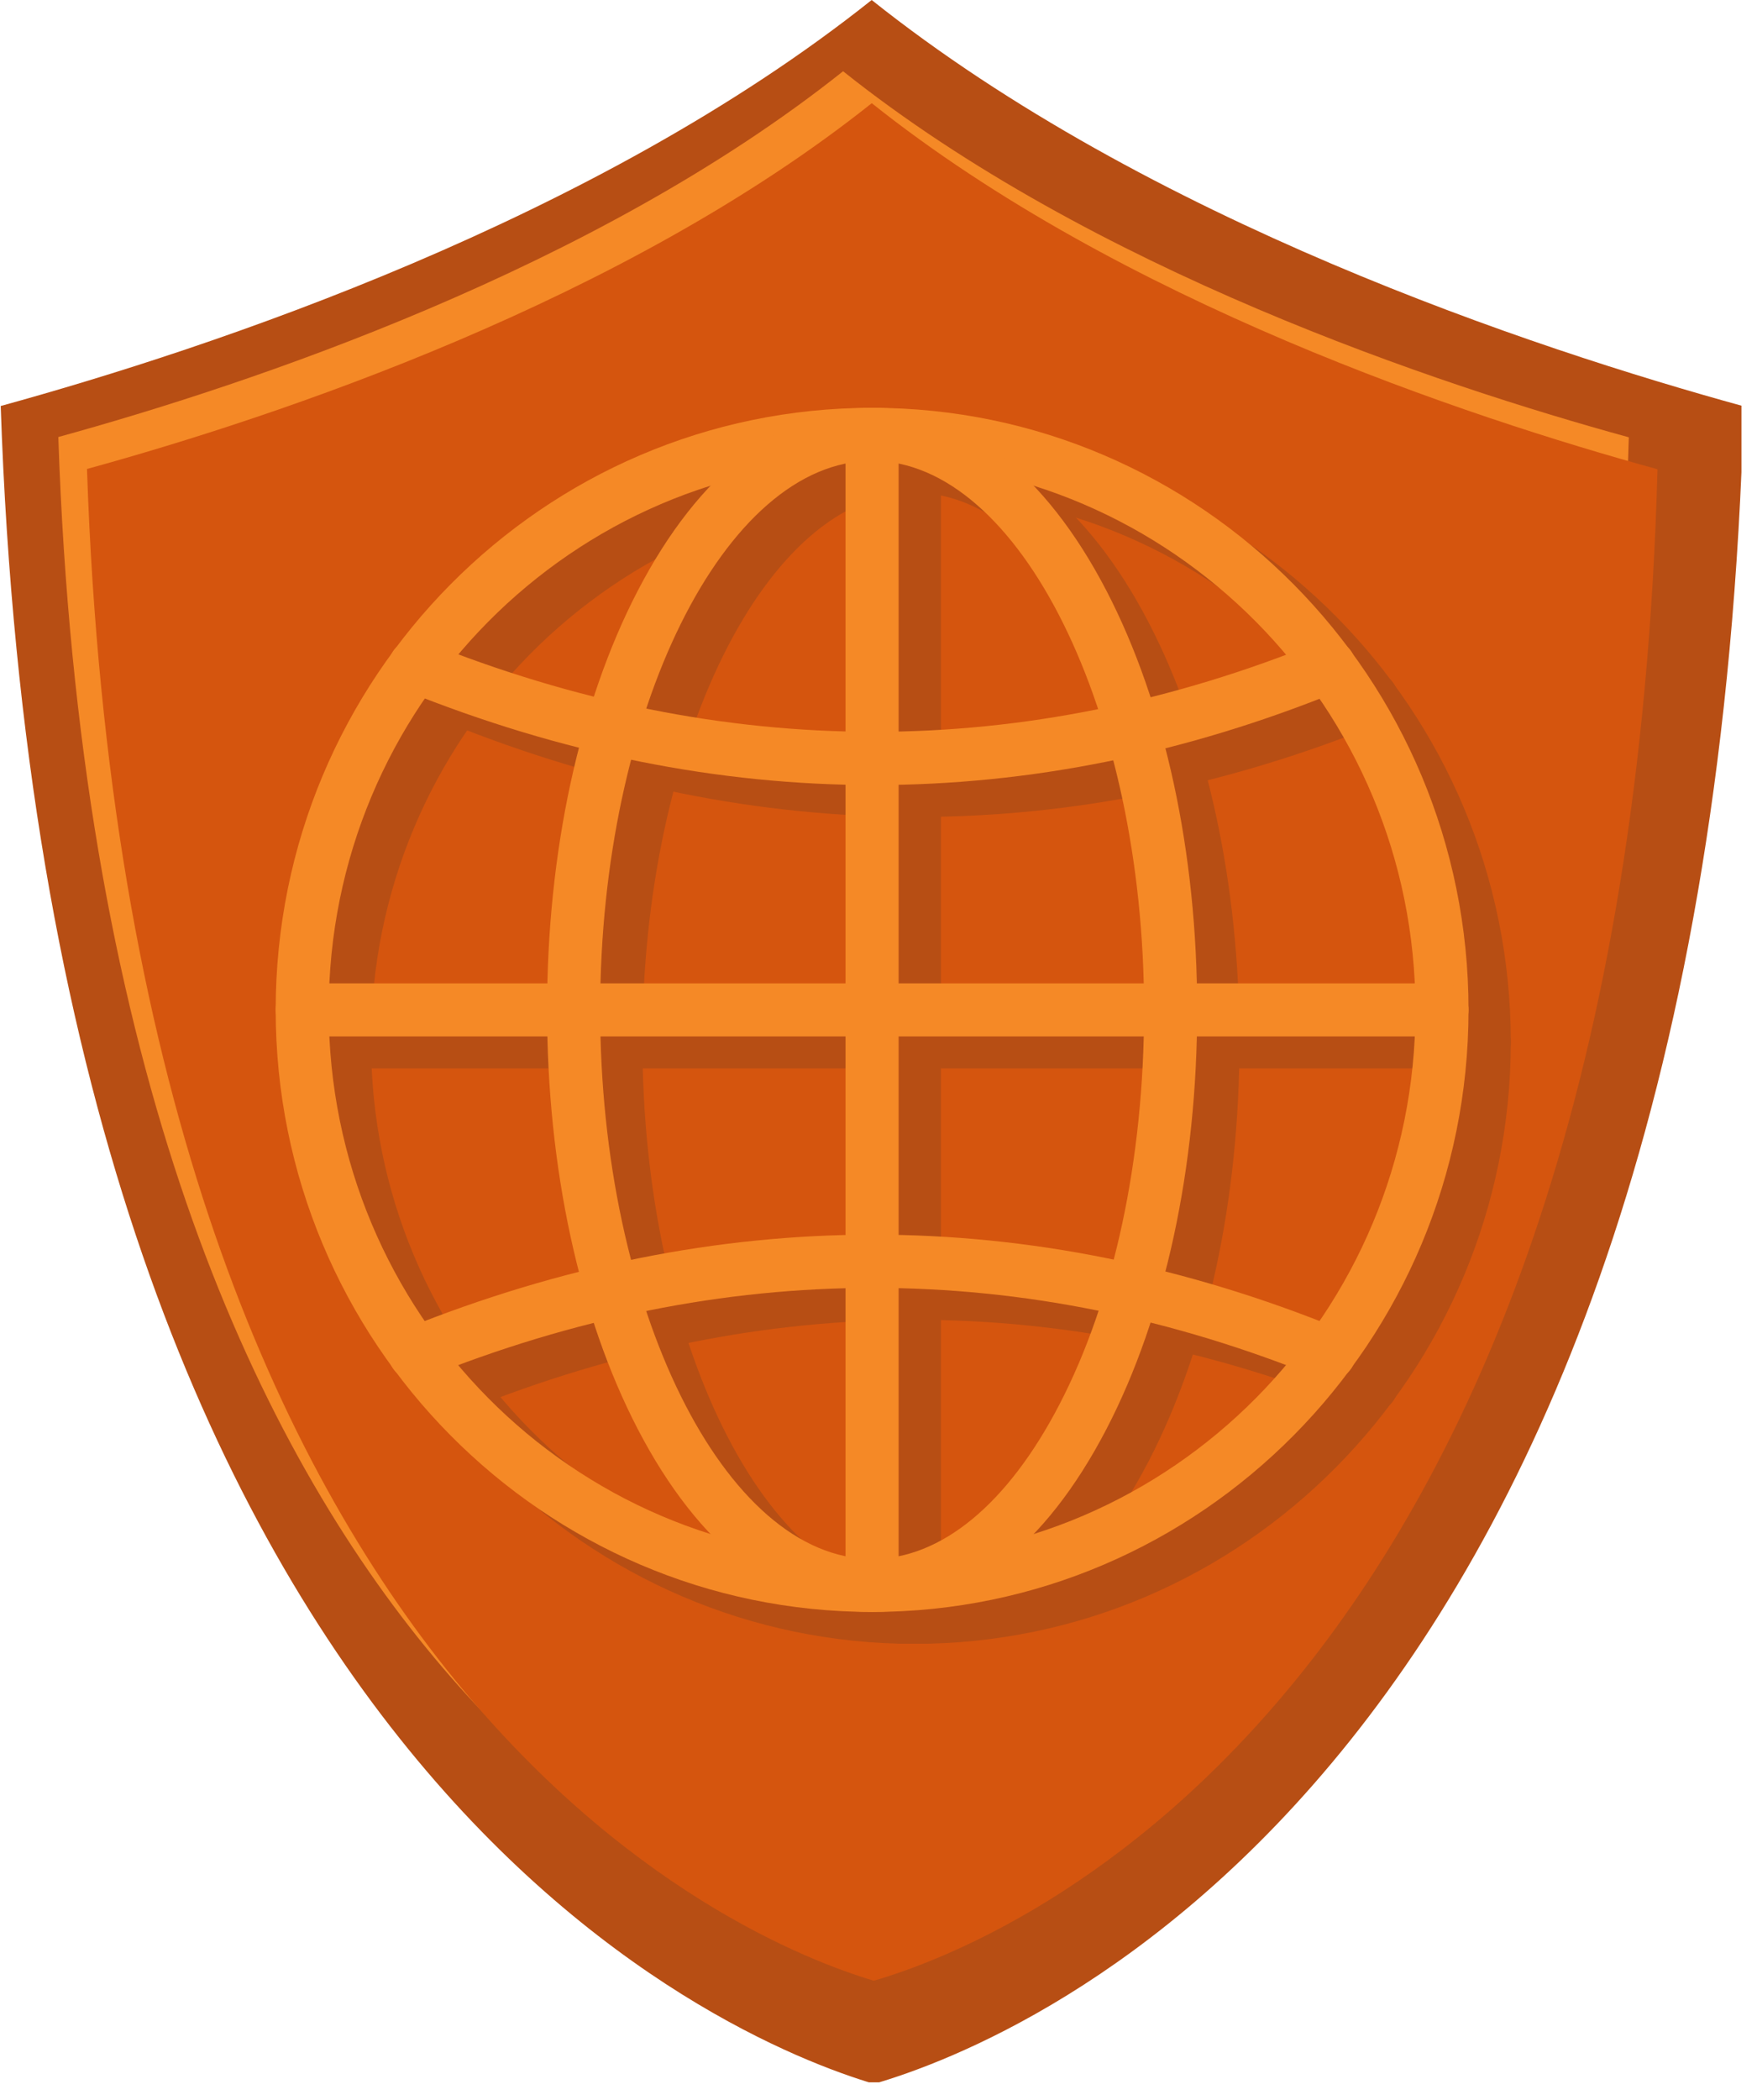 <svg xmlns="http://www.w3.org/2000/svg" xmlns:xlink="http://www.w3.org/1999/xlink" width="231" zoomAndPan="magnify" viewBox="0 0 173.25 207" height="276" preserveAspectRatio="xMidYMid meet" version="1.0"><defs><clipPath id="b8c8c7e136"><path d="M 0.043 0 L 171.715 0 L 171.715 205.258 L 0.043 205.258 Z M 0.043 0 " clip-rule="nonzero"/></clipPath><clipPath id="3709228aa7"><path d="M 5.73 7.023 L 160.98 7.023 L 160.98 192.129 L 5.73 192.129 Z M 5.73 7.023 " clip-rule="nonzero"/></clipPath><clipPath id="e0051f4c84"><path d="M 8.555 10.172 L 163.805 10.172 L 163.805 195.277 L 8.555 195.277 Z M 8.555 10.172 " clip-rule="nonzero"/></clipPath><clipPath id="c2a0a4031c"><path d="M 31.355 43.344 L 149 43.344 L 149 162.023 L 31.355 162.023 Z M 31.355 43.344 " clip-rule="nonzero"/></clipPath><clipPath id="3546d42ee1"><path d="M 58 43.344 L 123 43.344 L 123 162.023 L 58 162.023 Z M 58 43.344 " clip-rule="nonzero"/></clipPath><clipPath id="f62c7cb402"><path d="M 31.355 100 L 149 100 L 149 106 L 31.355 106 Z M 31.355 100 " clip-rule="nonzero"/></clipPath><clipPath id="978b6396dc"><path d="M 87 43.344 L 93 43.344 L 93 162.023 L 87 162.023 Z M 87 43.344 " clip-rule="nonzero"/></clipPath><clipPath id="ac4508276a"><path d="M 27.188 40.195 L 145 40.195 L 145 158.875 L 27.188 158.875 Z M 27.188 40.195 " clip-rule="nonzero"/></clipPath><clipPath id="589b0353df"><path d="M 53 40.195 L 119 40.195 L 119 158.875 L 53 158.875 Z M 53 40.195 " clip-rule="nonzero"/></clipPath><clipPath id="a72e38948f"><path d="M 27.188 96 L 145 96 L 145 103 L 27.188 103 Z M 27.188 96 " clip-rule="nonzero"/></clipPath><clipPath id="57559c3af4"><path d="M 83 40.195 L 89 40.195 L 89 158.875 L 83 158.875 Z M 83 40.195 " clip-rule="nonzero"/></clipPath></defs><g clip-path="url(#b8c8c7e136)"><path fill="#b74e14" d="M 85.953 0 C 113.207 21.719 151.113 34.328 171.945 40.051 C 168.324 174.344 100.785 201.172 86.176 205.41 C 71.652 201.086 4.59 173.914 0.07 40.02 C 20.922 34.281 58.746 21.672 85.953 0 Z M 85.953 0 " fill-opacity="1" fill-rule="evenodd"/></g><path fill="#b74e14" d="M 46.938 96.582 L 46.754 96.227 L 46.375 96.328 L 46.648 96.543 C 46.742 96.574 46.84 96.586 46.938 96.582 Z M 46.938 96.582 " fill-opacity="1" fill-rule="evenodd"/><path fill="#b74e14" d="M 47.57 96.277 C 47.457 96.383 47.332 96.465 47.223 96.523 C 47.309 96.488 47.398 96.441 47.48 96.363 C 47.508 96.34 47.539 96.312 47.57 96.277 Z M 47.57 96.277 " fill-opacity="1" fill-rule="evenodd"/><g clip-path="url(#3709228aa7)"><path fill="#f58926" d="M 83.133 7.023 C 107.684 26.59 141.836 37.953 160.609 43.105 C 157.348 164.102 96.492 188.273 83.332 192.094 C 70.246 188.195 9.824 163.715 5.75 43.078 C 24.535 37.906 58.617 26.547 83.133 7.023 Z M 83.133 7.023 " fill-opacity="1" fill-rule="evenodd"/></g><path fill="#f58926" d="M 47.977 94.039 L 47.812 93.719 L 47.469 93.809 L 47.719 94.008 C 47.805 94.035 47.891 94.043 47.977 94.039 Z M 47.977 94.039 " fill-opacity="1" fill-rule="evenodd"/><path fill="#f58926" d="M 48.547 93.766 C 48.449 93.859 48.332 93.934 48.234 93.988 C 48.312 93.957 48.391 93.91 48.469 93.844 C 48.492 93.824 48.52 93.797 48.547 93.766 Z M 48.547 93.766 " fill-opacity="1" fill-rule="evenodd"/><g clip-path="url(#e0051f4c84)"><path fill="#d5550e" d="M 85.961 10.172 C 110.512 29.738 144.664 41.102 163.438 46.254 C 160.172 167.25 99.32 191.422 86.16 195.242 C 73.07 191.344 12.652 166.863 8.578 46.227 C 27.363 41.059 61.445 29.695 85.961 10.172 Z M 85.961 10.172 " fill-opacity="1" fill-rule="evenodd"/></g><path fill="#d5550e" d="M 50.805 97.191 L 50.641 96.867 L 50.297 96.957 L 50.543 97.156 C 50.629 97.184 50.719 97.195 50.805 97.191 Z M 50.805 97.191 " fill-opacity="1" fill-rule="evenodd"/><path fill="#d5550e" d="M 51.375 96.914 C 51.273 97.008 51.16 97.082 51.062 97.137 C 51.141 97.105 51.219 97.062 51.297 96.992 C 51.32 96.973 51.348 96.949 51.375 96.914 Z M 51.375 96.914 " fill-opacity="1" fill-rule="evenodd"/><g clip-path="url(#c2a0a4031c)"><path fill="#b74e14" d="M 90.164 162.039 C 57.734 162.039 31.352 135.418 31.352 102.695 C 31.352 69.973 57.734 43.348 90.164 43.348 C 122.594 43.348 148.973 69.973 148.973 102.695 C 148.973 135.418 122.594 162.039 90.164 162.039 Z M 90.164 48.582 C 60.621 48.582 36.586 72.855 36.586 102.695 C 36.586 132.531 60.621 156.809 90.164 156.809 C 119.707 156.809 143.742 132.531 143.742 102.695 C 143.742 72.855 119.707 48.582 90.164 48.582 Z M 90.164 48.582 " fill-opacity="1" fill-rule="nonzero"/></g><g clip-path="url(#3546d42ee1)"><path fill="#b74e14" d="M 90.164 162.055 C 81.297 162.055 73.09 155.637 67.047 143.992 C 61.289 132.887 58.117 118.223 58.117 102.695 C 58.117 87.168 61.289 72.504 67.047 61.402 C 73.09 49.75 81.297 43.336 90.164 43.336 C 99.031 43.336 107.242 49.75 113.285 61.402 C 119.043 72.504 122.219 87.168 122.219 102.695 C 122.219 118.223 119.043 132.891 113.285 143.992 C 107.242 155.637 99.031 162.055 90.164 162.055 Z M 90.164 48.57 C 75.629 48.57 63.348 73.355 63.348 102.695 C 63.348 132.031 75.629 156.82 90.164 156.82 C 96.98 156.82 103.543 151.406 108.641 141.582 C 114.02 131.211 116.984 117.398 116.984 102.695 C 116.984 73.355 104.703 48.57 90.164 48.57 Z M 90.164 48.57 " fill-opacity="1" fill-rule="nonzero"/></g><g clip-path="url(#f62c7cb402)"><path fill="#b74e14" d="M 146.359 105.312 L 33.969 105.312 C 32.523 105.312 31.352 104.141 31.352 102.695 C 31.352 101.25 32.523 100.078 33.969 100.078 L 146.359 100.078 C 147.805 100.078 148.973 101.25 148.973 102.695 C 148.973 104.141 147.805 105.312 146.359 105.312 Z M 146.359 105.312 " fill-opacity="1" fill-rule="nonzero"/></g><path fill="#b74e14" d="M 90.348 80.531 C 74.949 80.531 59.504 77.434 44.117 71.23 C 42.777 70.691 42.129 69.168 42.668 67.824 C 43.207 66.484 44.734 65.836 46.074 66.375 C 75.523 78.246 105.195 78.258 134.262 66.406 C 135.602 65.859 137.129 66.504 137.672 67.84 C 138.219 69.18 137.574 70.707 136.238 71.254 C 121.062 77.438 105.73 80.531 90.348 80.531 Z M 90.348 80.531 " fill-opacity="1" fill-rule="nonzero"/><path fill="#b74e14" d="M 135.25 139.184 C 134.922 139.184 134.586 139.121 134.262 138.988 C 105.164 127.133 75.484 127.133 46.055 138.988 C 44.715 139.527 43.188 138.879 42.648 137.535 C 42.109 136.195 42.758 134.672 44.098 134.133 C 74.836 121.754 105.836 121.758 136.238 134.141 C 137.574 134.688 138.219 136.215 137.672 137.555 C 137.258 138.57 136.281 139.184 135.25 139.184 Z M 135.25 139.184 " fill-opacity="1" fill-rule="nonzero"/><g clip-path="url(#978b6396dc)"><path fill="#b74e14" d="M 90.164 162.039 C 88.719 162.039 87.547 160.867 87.547 159.422 L 87.547 45.965 C 87.547 44.52 88.719 43.348 90.164 43.348 C 91.609 43.348 92.781 44.52 92.781 45.965 L 92.781 159.422 C 92.781 160.867 91.609 162.039 90.164 162.039 Z M 90.164 162.039 " fill-opacity="1" fill-rule="nonzero"/></g><g clip-path="url(#ac4508276a)"><path fill="#f58926" d="M 85.992 158.891 C 53.562 158.891 27.184 132.27 27.184 99.547 C 27.184 66.82 53.562 40.199 85.992 40.199 C 118.422 40.199 144.805 66.82 144.805 99.547 C 144.805 132.27 118.422 158.891 85.992 158.891 Z M 85.992 45.434 C 56.449 45.434 32.414 69.707 32.414 99.547 C 32.414 129.383 56.449 153.656 85.992 153.656 C 115.535 153.656 139.57 129.383 139.57 99.547 C 139.57 69.707 115.535 45.434 85.992 45.434 Z M 85.992 45.434 " fill-opacity="1" fill-rule="nonzero"/></g><g clip-path="url(#589b0353df)"><path fill="#f58926" d="M 85.992 158.906 C 77.129 158.906 68.918 152.488 62.875 140.844 C 57.117 129.738 53.945 115.074 53.945 99.547 C 53.945 84.02 57.117 69.355 62.875 58.25 C 68.918 46.602 77.129 40.188 85.992 40.188 C 94.859 40.188 103.074 46.602 109.113 58.25 C 114.875 69.355 118.047 84.02 118.047 99.547 C 118.047 115.074 114.875 129.742 109.113 140.844 C 103.074 152.488 94.859 158.906 85.992 158.906 Z M 85.992 45.422 C 71.457 45.422 59.18 70.207 59.18 99.547 C 59.18 128.883 71.457 153.672 85.992 153.672 C 92.809 153.672 99.371 148.258 104.469 138.434 C 109.852 128.062 112.812 114.25 112.812 99.547 C 112.812 70.207 100.531 45.422 85.992 45.422 Z M 85.992 45.422 " fill-opacity="1" fill-rule="nonzero"/></g><g clip-path="url(#a72e38948f)"><path fill="#f58926" d="M 142.188 102.164 L 29.797 102.164 C 28.352 102.164 27.184 100.992 27.184 99.547 C 27.184 98.102 28.352 96.93 29.797 96.93 L 142.188 96.93 C 143.633 96.93 144.805 98.102 144.805 99.547 C 144.805 100.992 143.633 102.164 142.188 102.164 Z M 142.188 102.164 " fill-opacity="1" fill-rule="nonzero"/></g><path fill="#f58926" d="M 86.18 77.383 C 70.781 77.383 55.336 74.285 39.945 68.082 C 38.605 67.543 37.957 66.016 38.5 64.676 C 39.039 63.336 40.562 62.688 41.902 63.227 C 71.355 75.098 101.023 75.105 130.09 63.258 C 131.43 62.711 132.957 63.355 133.504 64.691 C 134.047 66.031 133.406 67.559 132.066 68.102 C 116.891 74.289 101.559 77.383 86.18 77.383 Z M 86.18 77.383 " fill-opacity="1" fill-rule="nonzero"/><path fill="#f58926" d="M 131.078 136.035 C 130.75 136.035 130.414 135.973 130.094 135.84 C 100.992 123.984 71.316 123.984 41.883 135.84 C 40.543 136.379 39.02 135.73 38.48 134.387 C 37.938 133.047 38.59 131.523 39.93 130.984 C 70.664 118.605 101.664 118.609 132.066 130.992 C 133.406 131.539 134.047 133.066 133.504 134.402 C 133.09 135.418 132.109 136.035 131.078 136.035 Z M 131.078 136.035 " fill-opacity="1" fill-rule="nonzero"/><g clip-path="url(#57559c3af4)"><path fill="#f58926" d="M 85.992 158.891 C 84.547 158.891 83.375 157.719 83.375 156.273 L 83.375 42.816 C 83.375 41.371 84.547 40.199 85.992 40.199 C 87.438 40.199 88.609 41.371 88.609 42.816 L 88.609 156.273 C 88.609 157.719 87.438 158.891 85.992 158.891 Z M 85.992 158.891 " fill-opacity="1" fill-rule="nonzero"/></g></svg>